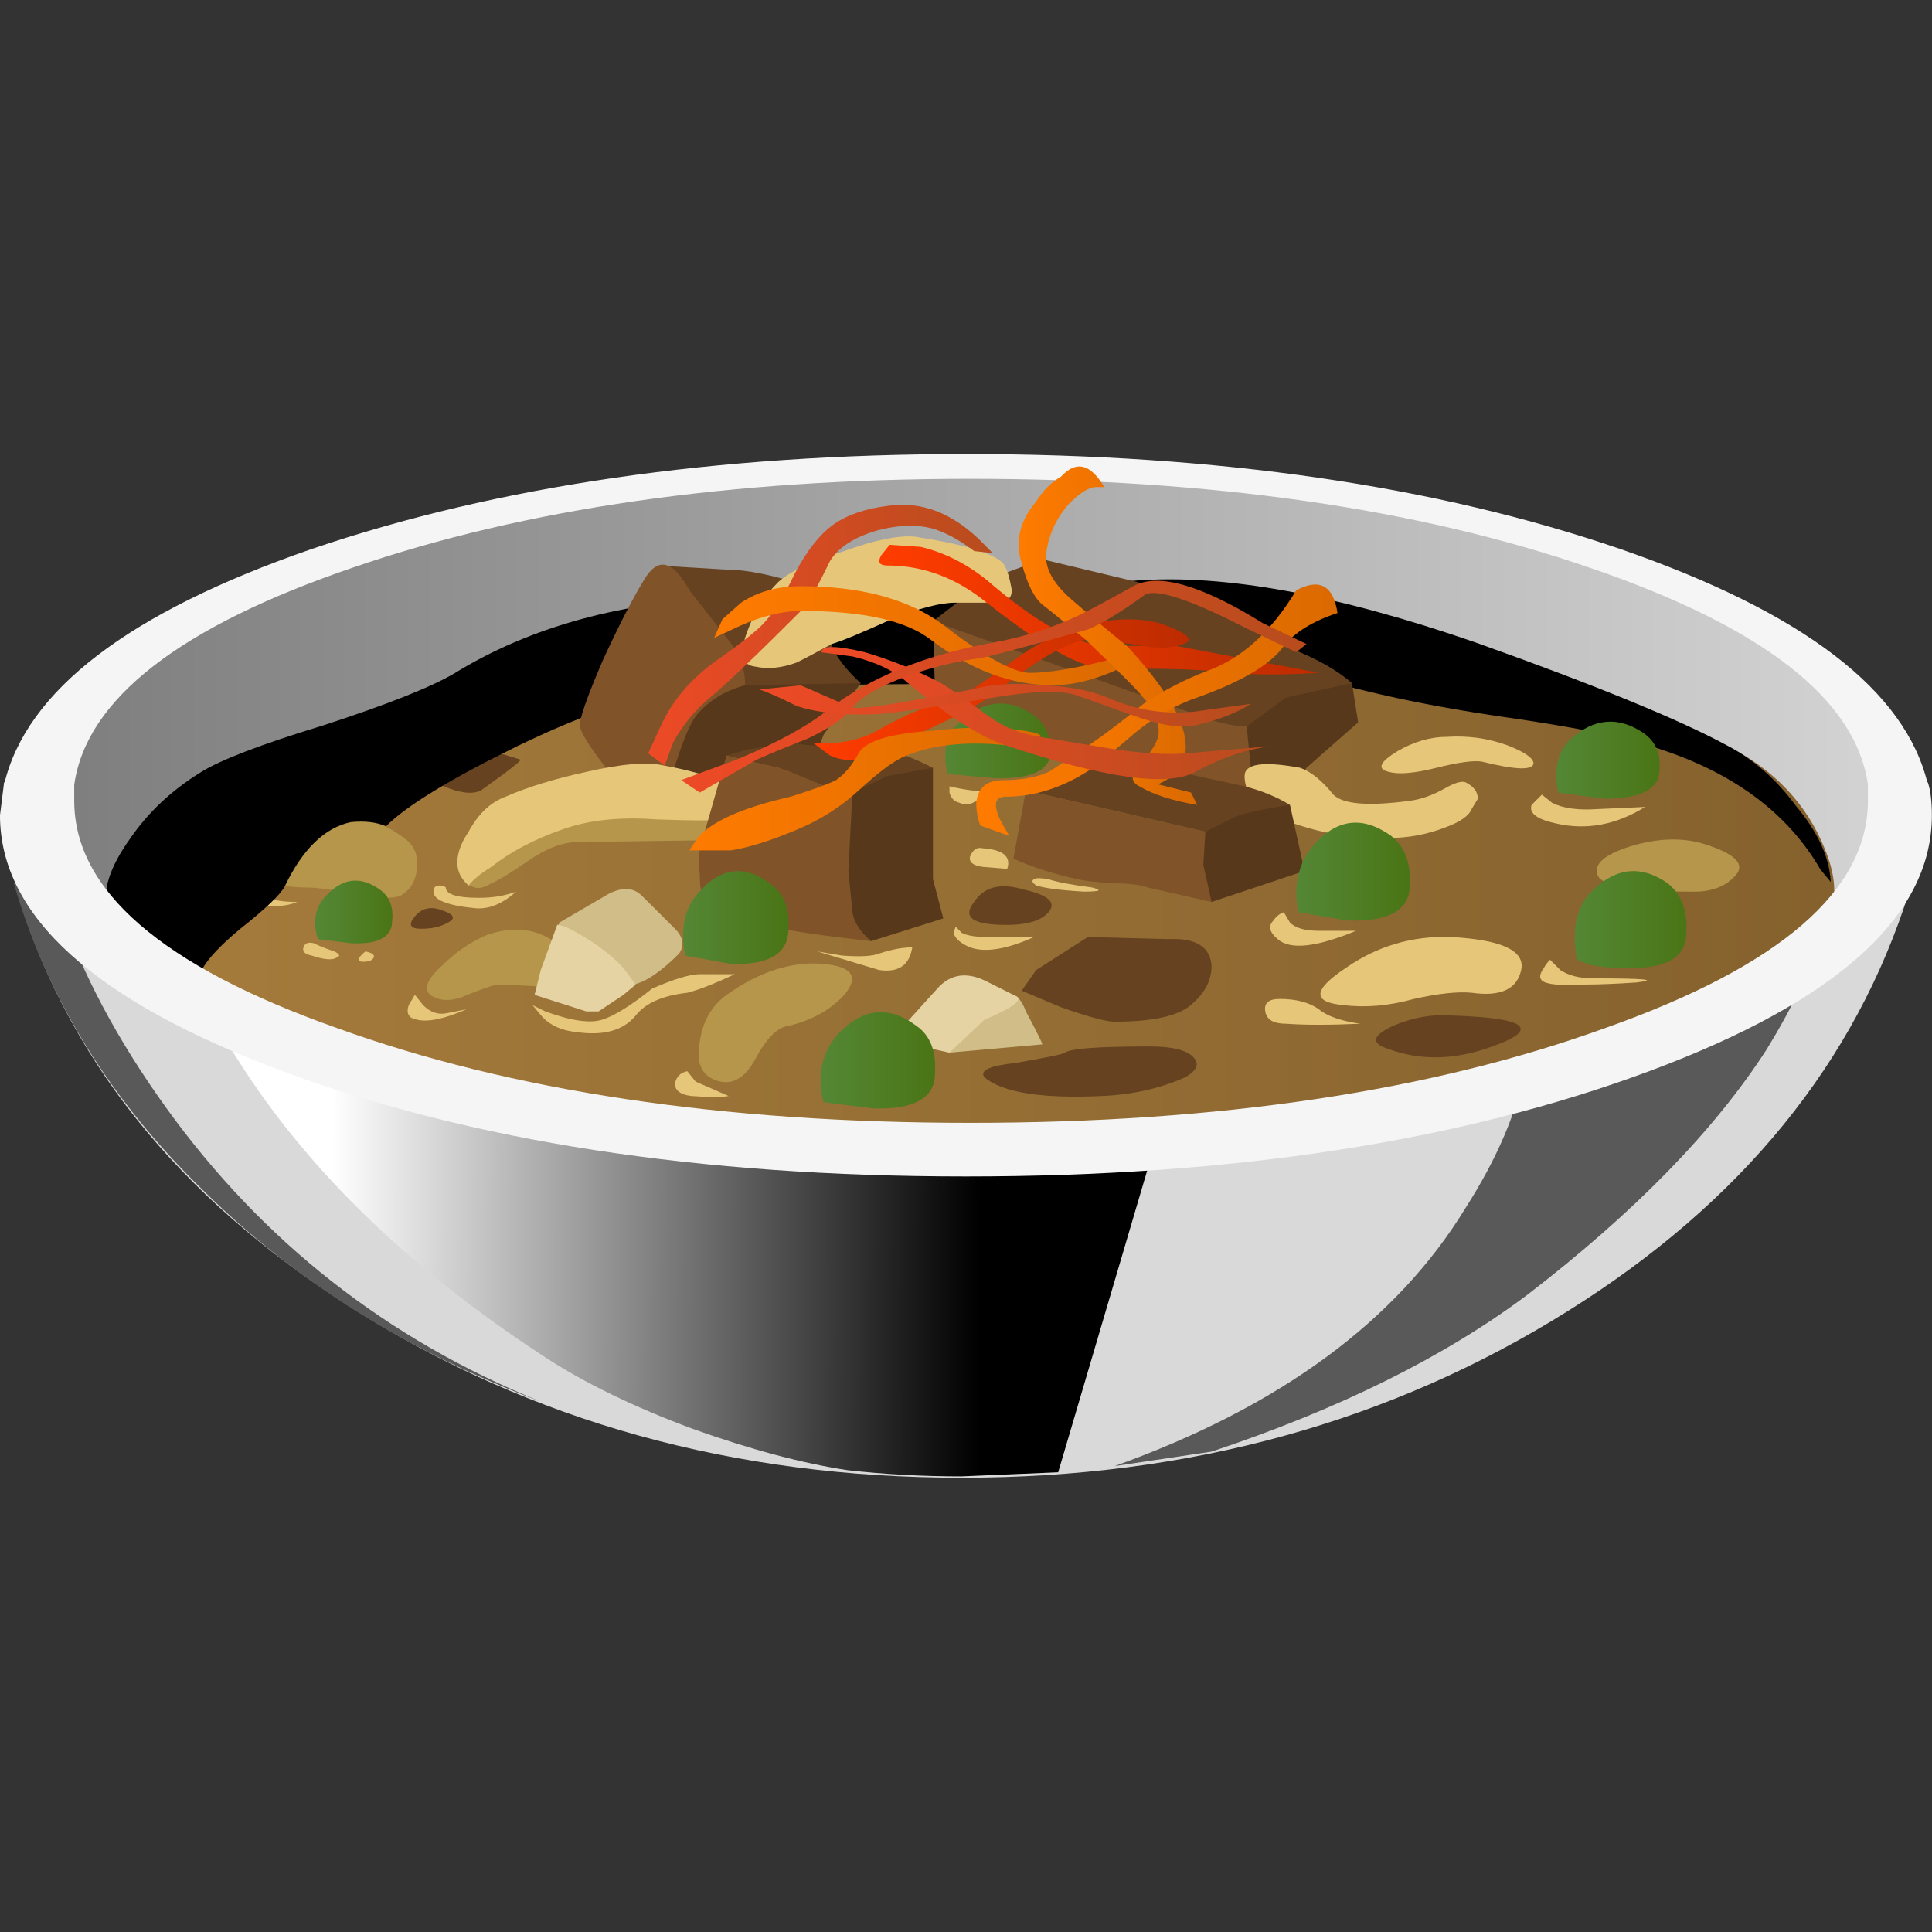<?xml version="1.0" encoding="UTF-8" standalone="no"?>
<!-- Generator: Adobe Illustrator 15.1.0, SVG Export Plug-In . SVG Version: 6.00 Build 0)  -->

<svg
   xmlns:dc="http://purl.org/dc/elements/1.1/"
   xmlns:cc="http://creativecommons.org/ns#"
   xmlns:rdf="http://www.w3.org/1999/02/22-rdf-syntax-ns#"
   xmlns:svg="http://www.w3.org/2000/svg"
   xmlns="http://www.w3.org/2000/svg"
   xmlns:xlink="http://www.w3.org/1999/xlink"
   xmlns:sodipodi="http://sodipodi.sourceforge.net/DTD/sodipodi-0.dtd"
   xmlns:inkscape="http://www.inkscape.org/namespaces/inkscape"
   version="1.1"
   id="flash0.ai"
   x="0px"
   y="0px"
   width="256"
   height="256"
   viewBox="0 0 256 256"
   xml:space="preserve"
   sodipodi:docname="stew.svg"
   inkscape:version="0.92.4 (5da689c313, 2019-01-14)"><rect x="0" y="0" width="256" height="256" fill="#333333" stroke="none"/><title
   id="title1354">Stew</title><defs
   id="defs545"><linearGradient
     inkscape:collect="always"
     xlink:href="#SVGID_1_"
     id="linearGradient1524"
     gradientUnits="userSpaceOnUse"
     gradientTransform="matrix(1,-0.003,0.003,1,26.064,25.981)"
     x1="-22.461"
     y1="-32.384"
     x2="-6.761"
     y2="-32.384" /></defs><sodipodi:namedview
   pagecolor="#ffffff"
   bordercolor="#666666"
   borderopacity="1"
   objecttolerance="10"
   gridtolerance="10"
   guidetolerance="10"
   inkscape:pageopacity="0"
   inkscape:pageshadow="2"
   inkscape:window-width="1920"
   inkscape:window-height="1025"
   id="namedview543"
   showgrid="false"
   inkscape:zoom="1.0212803"
   inkscape:cx="68.652003"
   inkscape:cy="12.498129"
   inkscape:window-x="-8"
   inkscape:window-y="-8"
   inkscape:window-maximized="1"
   inkscape:current-layer="flash0.ai"
   fit-margin-top="0"
   fit-margin-left="0"
   fit-margin-right="0"
   fit-margin-bottom="0" />
<symbol
   id="flash0.ai_x5F_7_x2F_Layer_2_x2F__x3C_Path_x3E__x5F_63"
   viewBox="-0.042 -9.65 41.792 9.681"
   transform="translate(-4.049,215.151)">
	<g
   id="Layer_1_5_">
		<path
   style="clip-rule:evenodd;fill-rule:evenodd"
   d="m 40.9,-5.45 c 0.533,-0.633 0.817,-1.25 0.85,-1.85 L 41.5,-7 c -0.867,1.5 -2.367,2.533 -4.5,3.1 -0.567,0.167 -1.517,0.35 -2.85,0.55 -1.433,0.2 -2.683,0.434 -3.75,0.7 -1.2,0.3 -2.617,0.417 -4.25,0.35 -1.867,-0.133 -3.367,-0.2 -4.5,-0.2 -3.6,0 -6.1,-0.05 -7.5,-0.15 -1,-0.033 -2.4,-0.483 -4.2,-1.35 C 8.317,-4.8 7.25,-5.45 6.75,-5.95 6.517,-5.85 6.233,-5.817 5.9,-5.85 5.267,-5.983 4.733,-6.5 4.3,-7.4 4.2,-7.6 3.833,-7.95 3.2,-8.45 2.6,-8.95 2.266,-9.35 2.2,-9.65 1.1,-9.017 0.367,-8.467 0,-8 c -0.133,0.467 0.05,1.05 0.55,1.75 0.434,0.633 1,1.167 1.7,1.6 0.467,0.3 1.467,0.683 3,1.15 1.533,0.5 2.583,0.917 3.15,1.25 1.833,1.133 4.083,1.75 6.75,1.85 0.633,0.033 2.217,0.083 4.75,0.15 2.133,0.067 3.8,0.15 5,0.25 2.133,0.167 4.883,-0.333 8.25,-1.5 2.9,-1.033 4.934,-1.867 6.1,-2.5 0.633,-0.333 1.183,-0.817 1.65,-1.45 z"
   id="path2"
   inkscape:connector-curvature="0" />
	</g>
</symbol>
<symbol
   id="flash0.ai_x5F_7_x2F_Layer_2_x2F__x3C_Path_x3E__x5F_70"
   viewBox="0 -12.55 12.75 12.55"
   transform="translate(-4.049,215.151)">
	<g
   id="Layer_1_4_">
		<path
   style="clip-rule:evenodd;fill:#595959;fill-rule:evenodd"
   d="m 12.75,-12.55 c -3.2,1.2 -5.917,2.9 -8.15,5.1 C 2.333,-5.25 0.8,-2.767 0,0 L 0.35,-0.1 1.1,-0.55 c 0.533,-1.6 1.4,-3.233 2.6,-4.9 2.333,-3.233 5.35,-5.6 9.05,-7.1 z"
   id="path6"
   inkscape:connector-curvature="0" />
	</g>
</symbol>
<symbol
   id="flash0.ai_x5F_7_x2F_Layer_2_x2F__x3C_Path_x3E__x5F_71"
   viewBox="0 -13.05 17.2 13.05"
   transform="translate(-4.049,215.151)">
	<g
   id="Layer_1_3_">
		<path
   style="clip-rule:evenodd;fill:#595959;fill-rule:evenodd"
   d="m 10.15,-1.5 c 3,0.4 5.35,0.9 7.05,1.5 C 16.9,-0.933 16.433,-1.917 15.8,-2.95 14.533,-4.917 12.6,-6.9 10,-8.9 8,-10.4 5.45,-11.667 2.35,-12.7 L 0,-13.05 c 4,1.433 6.833,3.517 8.5,6.25 0.767,1.2 1.25,2.333 1.45,3.4 0.133,0.567 0.2,1.2 0.2,1.9 z"
   id="path10"
   inkscape:connector-curvature="0" />
	</g>
</symbol>
<symbol
   id="flash0.ai_x5F_7_x2F_Layer_2_x2F__x3C_Path_x3E__x5F_72"
   viewBox="0 -12.7 24.3 12.7"
   transform="translate(-4.049,215.151)">
	<g
   id="Layer_1_2_">
		
			<linearGradient
   id="SVGID_1_"
   gradientUnits="userSpaceOnUse"
   x1="-22.461"
   y1="-32.384"
   x2="-6.761"
   y2="-32.384"
   gradientTransform="matrix(1,-0.003,0.003,1,26.064,25.981)">
			<stop
   offset="0"
   style="stop-color:#FFFFFF"
   id="stop14" />
			<stop
   offset="1"
   style="stop-color:#000000"
   id="stop16" />
		</linearGradient>
		<path
   style="clip-rule:evenodd;fill:url(#linearGradient1524);fill-rule:evenodd"
   d="m 24.3,-1.75 -3.2,-10.85 -2.35,-0.1 c -0.933,0 -1.85,0.05 -2.75,0.15 -1.1,0.167 -2.35,0.5 -3.75,1 -1.433,0.533 -2.633,1.117 -3.6,1.75 -3.066,2 -5.433,4.233 -7.1,6.7 C 0.717,-1.867 0.2,-0.833 0,0 l 2.65,-0.55 c 4.567,-0.867 10,-1.3 16.3,-1.3 z"
   id="path19"
   inkscape:connector-curvature="0" />
	</g>
</symbol>

<g
   id="g524"
   transform="matrix(7.293,0,0,7.293,-29.531,-102.105)">
		<path
   inkscape:connector-curvature="0"
   id="path281"
   d="m 38.587,30.237 0.15,-0.037 c -0.975,3.1 -3.037,5.638 -6.188,7.612 -3.225,2.025 -6.9,3.037 -11.025,3.037 -4.149,0 -7.837,-1.024 -11.063,-3.074 -3.2,-2.025 -5.25,-4.601 -6.149,-7.726 l 0.263,0.075 C 5.55,30.875 7.612,31.5 10.763,32 c 3.174,0.475 6.812,0.713 10.912,0.713 3.975,0 7.524,-0.238 10.65,-0.713 3.1,-0.45 5.187,-1.037 6.262,-1.763 z"
   style="clip-rule:evenodd;fill:#d9d9d9;fill-rule:evenodd" />
		
			<use
   x="0"
   id="use283"
   style="overflow:visible;opacity:0.719;enable-background:new"
   transform="matrix(0.75,0,0,-0.75,10.487,192.663)"
   y="-12.7"
   height="12.7"
   width="24.3"
   xlink:href="#flash0.ai_x5F_7_x2F_Layer_2_x2F__x3C_Path_x3E__x5F_72" />
		
			<use
   x="0"
   id="use285"
   style="overflow:visible;opacity:0.16;enable-background:new"
   transform="matrix(0.75,0,0,-0.75,27.337,192.213)"
   y="-13.05"
   height="13.05"
   width="17.2"
   xlink:href="#flash0.ai_x5F_7_x2F_Layer_2_x2F__x3C_Path_x3E__x5F_71" />
		
			<use
   x="0"
   id="use287"
   style="overflow:visible;opacity:0.32;enable-background:new"
   transform="matrix(0.75,0,0,-0.75,7.337,191.413)"
   y="-12.55"
   height="12.55"
   width="12.75"
   xlink:href="#flash0.ai_x5F_7_x2F_Layer_2_x2F__x3C_Path_x3E__x5F_70" />
		
			<linearGradient
   gradientTransform="matrix(0.75,0,0,0.75,4.05,22.25)"
   y2="8.601"
   x2="46.05"
   y1="8.601"
   x1="0.8"
   gradientUnits="userSpaceOnUse"
   id="SVGID_23_">
			<stop
   id="stop289"
   style="stop-color:#7D7D7D"
   offset="0" />
			<stop
   id="stop291"
   style="stop-color:#D4D4D4"
   offset="1" />
		</linearGradient>
		<path
   inkscape:connector-curvature="0"
   id="path294"
   d="m 33.6,24.2 c 3.325,1.25 4.987,2.75 4.987,4.5 0,1.774 -1.662,3.274 -4.987,4.5 -3.3,1.25 -7.3,1.875 -12,1.875 -4.675,0 -8.675,-0.625 -12,-1.875 -3.3,-1.226 -4.95,-2.726 -4.95,-4.5 0,-1.75 1.65,-3.25 4.95,-4.5 3.325,-1.25 7.325,-1.875 12,-1.875 4.675,0 8.675,0.625 12,1.875 z"
   style="clip-rule:evenodd;fill:url(#SVGID_23_);fill-rule:evenodd" />
		<path
   inkscape:connector-curvature="0"
   id="path296"
   d="M 39.075,28.25 H 37.987 C 37.762,26.7 36.075,25.388 32.924,24.312 29.8,23.237 26.05,22.7 21.675,22.7 c -4.35,0 -8.087,0.537 -11.213,1.612 C 7.313,25.388 5.625,26.7 5.399,28.25 H 4.125 c 0.4,-1.7 2.262,-3.125 5.587,-4.275 3.375,-1.149 7.338,-1.725 11.888,-1.725 4.575,0 8.537,0.575 11.888,1.725 3.325,1.15 5.187,2.575 5.587,4.275 z"
   style="clip-rule:evenodd;fill:#f5f5f5;fill-rule:evenodd" />
		
			<linearGradient
   gradientTransform="matrix(0.75,0,0,0.75,4.05,22.25)"
   y2="9.977"
   x2="44.383"
   y1="9.977"
   x1="2.608"
   gradientUnits="userSpaceOnUse"
   id="SVGID_24_">
			<stop
   id="stop298"
   style="stop-color:#A67C3C"
   offset="0" />
			<stop
   id="stop300"
   style="stop-color:#85612D"
   offset="1" />
		</linearGradient>
		<path
   inkscape:connector-curvature="0"
   id="path303"
   d="M 36.524,31.325 C 35,32.2 33.625,32.888 32.399,33.388 c -2.25,0.975 -4.437,1.475 -6.563,1.5 C 19.361,35.037 14.424,34.513 11.023,33.313 9.374,32.713 8.048,32.076 7.048,31.401 L 6.035,30.576 c -0.1,-0.351 0.038,-0.788 0.413,-1.313 0.325,-0.476 0.75,-0.875 1.274,-1.2 0.35,-0.225 1.1,-0.513 2.25,-0.862 1.15,-0.375 1.938,-0.688 2.362,-0.938 1.375,-0.851 3.063,-1.313 5.063,-1.388 0.475,-0.025 1.663,-0.063 3.563,-0.112 1.601,-0.05 2.851,-0.112 3.75,-0.188 1.601,-0.125 3.663,0.25 6.188,1.125 2.176,0.774 3.7,1.399 4.575,1.875 0.825,0.425 1.4,1.037 1.726,1.837 0.376,0.901 0.151,1.538 -0.675,1.913 z"
   style="clip-rule:evenodd;fill:url(#SVGID_24_);fill-rule:evenodd" />
		<path
   inkscape:connector-curvature="0"
   id="path305"
   d="m 11.438,29.263 c 0.149,0.125 0.212,0.3 0.188,0.524 -0.025,0.226 -0.125,0.388 -0.3,0.488 -0.125,0.05 -0.363,0.05 -0.713,0 -0.45,-0.101 -0.787,-0.15 -1.013,-0.15 -0.725,0 -0.887,-0.3 -0.487,-0.9 0.2,-0.274 0.538,-0.412 1.013,-0.412 0.499,0 0.937,0.15 1.312,0.45 z"
   style="clip-rule:evenodd;fill:#b5964a;fill-rule:evenodd" />
		<path
   inkscape:connector-curvature="0"
   id="path307"
   d="m 12.787,28.362 c -0.149,0.075 -0.375,0.05 -0.675,-0.075 l -0.75,-0.412 0.188,-0.3 c 0.15,-0.2 0.313,-0.275 0.487,-0.226 L 13.5,27.8 c 0.05,0 -0.187,0.187 -0.713,0.562 z"
   style="clip-rule:evenodd;fill:#664220;fill-rule:evenodd" />
		<path
   inkscape:connector-curvature="0"
   id="path309"
   d="m 9.45,30.388 c -0.25,0.1 -0.538,0.1 -0.863,0 -0.225,-0.05 -0.3,-0.15 -0.225,-0.3 l 0.188,-0.226 0.112,0.263 c 0.1,0.175 0.363,0.263 0.788,0.263 z"
   style="clip-rule:evenodd;fill:#e6c77a;fill-rule:evenodd" />
		
			<use
   id="use311"
   style="overflow:visible;opacity:0.289;enable-background:new"
   transform="matrix(0.75,0,0,-0.75,9.037,185.913)"
   y="-9.65"
   x="-0.042"
   height="9.681"
   width="41.792"
   xlink:href="#flash0.ai_x5F_7_x2F_Layer_2_x2F__x3C_Path_x3E__x5F_63" />
		<path
   inkscape:connector-curvature="0"
   id="path313"
   d="m 17.513,27.388 c -0.45,-0.45 -0.8,-0.95 -1.051,-1.5 C 16.313,25.563 16.187,25.2 16.087,24.8 l -0.074,-0.524 1.237,0.074 c 0.375,0 0.862,0.101 1.462,0.301 l 0.413,1.012 c 0.1,0.25 0.287,0.5 0.563,0.75 z"
   style="clip-rule:evenodd;fill:#664220;fill-rule:evenodd" />
		<path
   inkscape:connector-curvature="0"
   id="path315"
   d="m 16.688,26.075 0.899,0.375 2.101,-0.038 -0.675,0.938 -0.113,0.301 c -0.475,0.324 -0.962,0.537 -1.462,0.637 l -1.8,0.375 0.188,-1.762 z"
   style="clip-rule:evenodd;fill:#57381b;fill-rule:evenodd" />
		<path
   inkscape:connector-curvature="0"
   id="path317"
   d="m 16.575,24.725 0.824,1.051 c 0.125,0.199 0.188,0.425 0.188,0.675 -0.375,0.1 -0.675,0.287 -0.899,0.563 -0.1,0.149 -0.2,0.375 -0.3,0.675 -0.075,0.25 -0.163,0.425 -0.263,0.525 l -0.487,0.449 C 14.962,27.863 14.613,27.376 14.587,27.201 14.563,27.1 14.7,26.7 15,26 c 0.3,-0.65 0.55,-1.138 0.75,-1.463 0.25,-0.425 0.524,-0.362 0.825,0.188 z"
   style="clip-rule:evenodd;fill:#805328;fill-rule:evenodd" />
		<path
   inkscape:connector-curvature="0"
   id="path319"
   d="m 28.725,27.125 -0.938,0.825 c -0.1,0.149 -0.287,0.313 -0.563,0.487 l -0.375,0.225 -1.274,-0.675 1.087,-2.063 1.95,0.487 z"
   style="clip-rule:evenodd;fill:#57381b;fill-rule:evenodd" />
		<path
   inkscape:connector-curvature="0"
   id="path321"
   d="m 23.325,25.588 3.412,0.975 -0.037,0.637 0.149,1.462 -0.112,-0.037 -1.838,-0.3 -0.637,-0.3 c -0.025,0 -0.325,-0.113 -0.9,-0.338 -0.325,-0.125 -0.6,-0.25 -0.825,-0.375 L 21.037,26.599 21,25.287 Z"
   style="clip-rule:evenodd;fill:#805328;fill-rule:evenodd" />
		<path
   inkscape:connector-curvature="0"
   id="path323"
   d="m 27.487,25.775 c 0.5,0.199 0.875,0.412 1.125,0.637 l -1.2,0.263 L 26.7,27.2 c -0.251,0 -0.601,-0.088 -1.051,-0.263 L 21,25.287 l 0.975,-0.75 1.013,-0.375 1.725,0.413 c 0.649,0.2 1.574,0.6 2.774,1.2 z"
   style="clip-rule:evenodd;fill:#664220;fill-rule:evenodd" />
		<path
   inkscape:connector-curvature="0"
   id="path325"
   d="m 12.524,29.825 0.413,-0.75 4.5,-0.788 0.149,0.188 c 0.1,0.15 0.138,0.288 0.113,0.413 -0.025,0.25 -0.213,0.375 -0.563,0.375 L 14.55,29.3 c -0.275,0 -0.575,0.112 -0.9,0.338 -0.325,0.224 -0.55,0.362 -0.675,0.412 -0.125,0.075 -0.225,0.101 -0.3,0.075 l -0.112,-0.037 z"
   style="clip-rule:evenodd;fill:#b5964a;fill-rule:evenodd" />
		<path
   inkscape:connector-curvature="0"
   id="path327"
   d="m 12.375,29.525 c 0.025,-0.125 0.087,-0.263 0.188,-0.413 0.175,-0.325 0.4,-0.537 0.675,-0.638 0.4,-0.175 0.887,-0.324 1.463,-0.449 0.65,-0.15 1.125,-0.188 1.425,-0.113 0.425,0.075 0.862,0.2 1.313,0.375 0.075,0.325 -0.038,0.525 -0.338,0.601 -0.075,0.024 -0.45,0.024 -1.125,0 -0.675,-0.05 -1.25,0.013 -1.725,0.188 -0.5,0.175 -0.925,0.399 -1.275,0.675 -0.2,0.125 -0.337,0.237 -0.412,0.338 -0.177,-0.151 -0.239,-0.339 -0.189,-0.564 z"
   style="clip-rule:evenodd;fill:#e6c77a;fill-rule:evenodd" />
		<path
   inkscape:connector-curvature="0"
   id="path329"
   d="m 28.274,28.438 c 0.175,0.175 0.638,0.213 1.388,0.112 0.2,-0.024 0.413,-0.1 0.638,-0.225 0.175,-0.101 0.3,-0.138 0.375,-0.112 0.15,0.074 0.225,0.175 0.225,0.3 L 30.787,28.7 c -0.05,0.125 -0.213,0.237 -0.487,0.337 -0.325,0.125 -0.663,0.188 -1.013,0.188 -0.6,0.025 -1.213,-0.074 -1.837,-0.3 -0.525,-0.2 -0.788,-0.475 -0.788,-0.825 0,-0.225 0.338,-0.274 1.013,-0.149 0.2,0.074 0.399,0.237 0.599,0.487 z"
   style="clip-rule:evenodd;fill:#e6c77a;fill-rule:evenodd" />
		<path
   inkscape:connector-curvature="0"
   id="path331"
   d="m 30.337,27.388 c 0.375,-0.025 0.737,0.024 1.088,0.149 0.325,0.125 0.487,0.238 0.487,0.338 -0.025,0.125 -0.337,0.112 -0.938,-0.037 -0.149,-0.025 -0.425,0.012 -0.825,0.112 -0.399,0.1 -0.687,0.125 -0.862,0.075 -0.225,-0.051 -0.175,-0.176 0.15,-0.375 0.3,-0.175 0.6,-0.262 0.9,-0.262 z"
   style="clip-rule:evenodd;fill:#e6c77a;fill-rule:evenodd" />
		<path
   inkscape:connector-curvature="0"
   id="path333"
   d="m 19.013,31.513 c 0.524,0.05 0.65,0.237 0.375,0.563 -0.25,0.274 -0.588,0.462 -1.013,0.563 -0.2,0.024 -0.4,0.225 -0.601,0.6 -0.174,0.325 -0.387,0.463 -0.637,0.413 -0.325,-0.075 -0.45,-0.313 -0.375,-0.713 0.05,-0.375 0.212,-0.662 0.487,-0.862 0.601,-0.427 1.188,-0.614 1.764,-0.564 z"
   style="clip-rule:evenodd;fill:#b5964a;fill-rule:evenodd" />
		<path
   inkscape:connector-curvature="0"
   id="path335"
   d="m 30.412,31.025 c 0.926,0.05 1.351,0.25 1.275,0.6 -0.076,0.35 -0.375,0.487 -0.9,0.412 -0.25,-0.024 -0.6,0.013 -1.05,0.113 -0.45,0.125 -0.875,0.162 -1.275,0.112 -0.575,-0.05 -0.563,-0.275 0.038,-0.675 0.574,-0.399 1.213,-0.587 1.912,-0.562 z"
   style="clip-rule:evenodd;fill:#e6c77a;fill-rule:evenodd" />
		<path
   inkscape:connector-curvature="0"
   id="path337"
   d="m 35.024,29.338 c 0.55,0.175 0.737,0.362 0.563,0.563 -0.175,0.199 -0.425,0.3 -0.75,0.3 -1.1,0 -1.688,-0.101 -1.762,-0.3 -0.075,-0.2 0.124,-0.375 0.6,-0.525 0.5,-0.151 0.95,-0.163 1.349,-0.038 z"
   style="clip-rule:evenodd;fill:#b5964a;fill-rule:evenodd" />
		<path
   inkscape:connector-curvature="0"
   id="path339"
   d="m 12.899,30.987 c 0.5,-0.175 0.938,-0.112 1.313,0.188 0.351,0.275 0.438,0.487 0.263,0.638 -0.125,0.1 -0.313,0.138 -0.563,0.112 -0.475,-0.024 -0.75,-0.037 -0.825,-0.037 -0.125,0.024 -0.337,0.1 -0.637,0.225 -0.201,0.075 -0.375,0.075 -0.525,0 -0.2,-0.1 -0.15,-0.287 0.15,-0.563 0.25,-0.25 0.525,-0.438 0.824,-0.563 z"
   style="clip-rule:evenodd;fill:#b5964a;fill-rule:evenodd" />
		<path
   inkscape:connector-curvature="0"
   id="path341"
   d="m 19.537,29.9 c 0,0.475 0.112,0.875 0.337,1.199 -0.9,-0.1 -1.5,-0.188 -1.799,-0.262 C 17.45,30.736 17.024,30.549 16.8,30.274 16.775,30.149 16.763,30.024 16.763,29.899 16.737,29.6 16.75,29.4 16.8,29.3 l 0.45,-1.575 0.975,0.226 c 0.1,0.05 0.363,0.138 0.788,0.263 0.35,0.074 0.524,0.137 0.524,0.188 z"
   style="clip-rule:evenodd;fill:#805328;fill-rule:evenodd" />
		<path
   inkscape:connector-curvature="0"
   id="path343"
   d="m 19.987,27.612 c 0.225,0 0.563,0.112 1.012,0.338 L 19.537,28.4 19.05,28.287 18.225,27.95 17.25,27.724 17.662,27.612 18.45,27.5 l 0.262,0.037 z"
   style="clip-rule:evenodd;fill:#664220;fill-rule:evenodd" />
		<path
   inkscape:connector-curvature="0"
   id="path345"
   d="M 19.537,28.4 20.175,28.099 21,27.95 v 2.024 l 0.188,0.713 -1.313,0.413 c -0.2,-0.175 -0.313,-0.35 -0.337,-0.524 l -0.075,-0.75 z"
   style="clip-rule:evenodd;fill:#57381b;fill-rule:evenodd" />
		<path
   inkscape:connector-curvature="0"
   id="path347"
   d="m 24.412,27.8 2.25,0.487 c 0.3,0.075 0.575,0.188 0.825,0.338 l -1.537,0.487 -3.263,-0.75 0.45,-0.225 z"
   style="clip-rule:evenodd;fill:#664220;fill-rule:evenodd" />
		<path
   inkscape:connector-curvature="0"
   id="path349"
   d="m 22.462,29.6 0.226,-1.237 3.263,0.75 0.112,1.275 L 24.9,30.125 C 24.776,30.075 24.563,30.05 24.263,30.05 23.938,30.026 23.725,30 23.625,29.975 23.175,29.875 22.787,29.75 22.462,29.6 Z"
   style="clip-rule:evenodd;fill:#805328;fill-rule:evenodd" />
		<path
   inkscape:connector-curvature="0"
   id="path351"
   d="m 27.487,28.625 0.263,1.2 -1.688,0.563 -0.15,-0.675 0.038,-0.601 0.524,-0.263 c 0.176,-0.074 0.513,-0.149 1.013,-0.224 z"
   style="clip-rule:evenodd;fill:#57381b;fill-rule:evenodd" />
		<path
   inkscape:connector-curvature="0"
   id="path353"
   d="m 25.274,31.063 c 0.501,-0.025 0.763,0.138 0.788,0.487 0,0.25 -0.112,0.476 -0.338,0.675 -0.225,0.226 -0.699,0.338 -1.425,0.338 -0.15,0 -0.476,-0.088 -0.975,-0.263 l -0.712,-0.3 0.263,-0.375 0.938,-0.6 z"
   style="clip-rule:evenodd;fill:#664220;fill-rule:evenodd" />
		<path
   inkscape:connector-curvature="0"
   id="path355"
   d="m 16.313,30.875 c 0.149,0.15 0.175,0.3 0.075,0.45 -0.325,0.325 -0.601,0.513 -0.825,0.563 l -1.05,0.337 -0.263,-0.75 C 14.175,31.201 14.15,31 14.175,30.875 l 0.037,-0.112 0.9,-0.525 c 0.25,-0.125 0.45,-0.112 0.6,0.038 z"
   style="clip-rule:evenodd;fill:#d1bd88;fill-rule:evenodd" />
		<path
   inkscape:connector-curvature="0"
   id="path357"
   d="m 14.175,30.8 0.15,0.038 c 0.449,0.225 0.8,0.475 1.05,0.75 l 0.225,0.3 -0.225,0.188 -0.45,0.3 H 14.7 l -0.938,-0.3 0.112,-0.45 z"
   style="clip-rule:evenodd;fill:#e6d3a3;fill-rule:evenodd" />
		<path
   inkscape:connector-curvature="0"
   id="path359"
   d="m 22.987,32.975 -1.688,0.15 0.188,-0.263 c 0.399,-0.524 0.713,-0.787 0.938,-0.787 0.101,0 0.188,0.1 0.263,0.3 0.199,0.375 0.299,0.575 0.299,0.6 z"
   style="clip-rule:evenodd;fill:#d1bd88;fill-rule:evenodd" />
		<path
   inkscape:connector-curvature="0"
   id="path361"
   d="m 20.399,32.713 0.713,-0.788 c 0.225,-0.225 0.5,-0.263 0.825,-0.112 l 0.6,0.3 c 0.075,0.075 -0.125,0.213 -0.6,0.413 l -0.638,0.6 -0.338,-0.075 z"
   style="clip-rule:evenodd;fill:#e6d3a3;fill-rule:evenodd" />
		
			<linearGradient
   gradientTransform="matrix(0.75,0,0,0.75,4.05,22.25)"
   y2="11.093"
   x2="9.525"
   y1="11.093"
   x1="7.675"
   gradientUnits="userSpaceOnUse"
   id="SVGID_25_">
			<stop
   id="stop363"
   style="stop-color:#548735"
   offset="0" />
			<stop
   id="stop365"
   style="stop-color:#4A7516"
   offset="1" />
		</linearGradient>
		<path
   inkscape:connector-curvature="0"
   id="path368"
   d="m 11.175,30.725 c 0,0.301 -0.25,0.438 -0.75,0.413 l -0.6,-0.075 c -0.1,-0.325 -0.05,-0.588 0.149,-0.787 0.3,-0.325 0.625,-0.363 0.976,-0.113 0.175,0.124 0.25,0.312 0.225,0.562 z"
   style="clip-rule:evenodd;fill:url(#SVGID_25_);fill-rule:evenodd" />
		
			<linearGradient
   gradientTransform="matrix(0.75,0,0,0.75,4.05,22.25)"
   y2="14.687"
   x2="22.613"
   y1="14.687"
   x1="19.888"
   gradientUnits="userSpaceOnUse"
   id="SVGID_26_">
			<stop
   id="stop370"
   style="stop-color:#548735"
   offset="0" />
			<stop
   id="stop372"
   style="stop-color:#4A7516"
   offset="1" />
		</linearGradient>
		<path
   inkscape:connector-curvature="0"
   id="path375"
   d="m 21.037,33.5 c 0,0.45 -0.375,0.662 -1.125,0.638 l -0.9,-0.112 c -0.125,-0.476 -0.038,-0.888 0.262,-1.238 0.45,-0.475 0.925,-0.524 1.426,-0.149 0.25,0.174 0.363,0.461 0.337,0.861 z"
   style="clip-rule:evenodd;fill:url(#SVGID_26_);fill-rule:evenodd" />
		
			<linearGradient
   gradientTransform="matrix(0.75,0,0,0.75,4.05,22.25)"
   y2="11.228"
   x2="19.075"
   y1="11.228"
   x1="16.525"
   gradientUnits="userSpaceOnUse"
   id="SVGID_27_">
			<stop
   id="stop377"
   style="stop-color:#548735"
   offset="0" />
			<stop
   id="stop379"
   style="stop-color:#4A7516"
   offset="1" />
		</linearGradient>
		<path
   inkscape:connector-curvature="0"
   id="path382"
   d="m 18.375,30.875 c 0,0.45 -0.35,0.662 -1.05,0.638 L 16.5,31.363 c -0.025,-0.1 -0.038,-0.225 -0.038,-0.375 0,-0.3 0.088,-0.55 0.263,-0.75 0.4,-0.475 0.838,-0.537 1.313,-0.188 0.249,0.175 0.362,0.45 0.337,0.825 z"
   style="clip-rule:evenodd;fill:url(#SVGID_27_);fill-rule:evenodd" />
		
			<linearGradient
   gradientTransform="matrix(0.75,0,0,0.75,4.05,22.25)"
   y2="6.948"
   x2="25.4"
   y1="6.948"
   x1="22.9"
   gradientUnits="userSpaceOnUse"
   id="SVGID_28_">
			<stop
   id="stop384"
   style="stop-color:#548735"
   offset="0" />
			<stop
   id="stop386"
   style="stop-color:#4A7516"
   offset="1" />
		</linearGradient>
		<path
   inkscape:connector-curvature="0"
   id="path389"
   d="m 23.138,27.65 c 0,0.35 -0.351,0.512 -1.051,0.487 l -0.824,-0.075 c -0.025,-0.1 -0.038,-0.213 -0.038,-0.338 0,-0.25 0.088,-0.449 0.263,-0.6 0.425,-0.4 0.862,-0.45 1.313,-0.15 0.223,0.151 0.337,0.376 0.337,0.676 z"
   style="clip-rule:evenodd;fill:url(#SVGID_28_);fill-rule:evenodd" />
		
			<linearGradient
   gradientTransform="matrix(0.75,0,0,0.75,4.05,22.25)"
   y2="10.115"
   x2="34.113"
   y1="10.115"
   x1="31.388"
   gradientUnits="userSpaceOnUse"
   id="SVGID_29_">
			<stop
   id="stop391"
   style="stop-color:#548735"
   offset="0" />
			<stop
   id="stop393"
   style="stop-color:#4A7516"
   offset="1" />
		</linearGradient>
		<path
   inkscape:connector-curvature="0"
   id="path396"
   d="m 29.662,30.088 c 0,0.449 -0.375,0.662 -1.125,0.637 L 27.638,30.576 C 27.613,30.451 27.6,30.313 27.6,30.163 c 0.025,-0.324 0.125,-0.587 0.3,-0.787 0.425,-0.5 0.9,-0.563 1.426,-0.188 0.248,0.2 0.362,0.5 0.336,0.9 z"
   style="clip-rule:evenodd;fill:url(#SVGID_29_);fill-rule:evenodd" />
		
			<linearGradient
   gradientTransform="matrix(0.75,0,0,0.75,4.05,22.25)"
   y2="7.417"
   x2="40.201"
   y1="7.417"
   x1="37.701"
   gradientUnits="userSpaceOnUse"
   id="SVGID_30_">
			<stop
   id="stop398"
   style="stop-color:#548735"
   offset="0" />
			<stop
   id="stop400"
   style="stop-color:#4A7516"
   offset="1" />
		</linearGradient>
		<path
   inkscape:connector-curvature="0"
   id="path403"
   d="m 34.2,27.987 c 0,0.351 -0.338,0.525 -1.013,0.525 L 32.362,28.4 c -0.024,-0.101 -0.037,-0.213 -0.037,-0.338 0,-0.25 0.087,-0.463 0.262,-0.638 0.425,-0.375 0.863,-0.412 1.313,-0.112 0.225,0.151 0.325,0.376 0.3,0.675 z"
   style="clip-rule:evenodd;fill:url(#SVGID_30_);fill-rule:evenodd" />
		
			<linearGradient
   gradientTransform="matrix(0.75,0,0,0.75,4.05,22.25)"
   y2="11.278"
   x2="40.863"
   y1="11.278"
   x1="38.138"
   gradientUnits="userSpaceOnUse"
   id="SVGID_31_">
			<stop
   id="stop405"
   style="stop-color:#548735"
   offset="0" />
			<stop
   id="stop407"
   style="stop-color:#4A7516"
   offset="1" />
		</linearGradient>
		<path
   inkscape:connector-curvature="0"
   id="path410"
   d="m 34.35,30.05 c 0.25,0.2 0.363,0.5 0.338,0.9 0,0.45 -0.375,0.662 -1.125,0.638 -0.275,0 -0.5,-0.025 -0.675,-0.075 L 32.7,31.438 c -0.025,-0.125 -0.038,-0.263 -0.038,-0.412 0,-0.325 0.088,-0.588 0.263,-0.788 0.45,-0.475 0.925,-0.538 1.425,-0.188 z"
   style="clip-rule:evenodd;fill:url(#SVGID_31_);fill-rule:evenodd" />
		<path
   inkscape:connector-curvature="0"
   id="path412"
   d="m 20.663,23.75 c 0.825,0.125 1.35,0.275 1.575,0.45 0.075,0.05 0.138,0.212 0.188,0.487 0.024,0.15 -0.05,0.237 -0.225,0.263 -0.025,0 -0.288,0 -0.788,0 -0.275,0 -0.662,0.1 -1.163,0.3 -0.55,0.25 -0.912,0.4 -1.087,0.45 -0.275,0.149 -0.487,0.263 -0.638,0.337 -0.275,0.101 -0.524,0.125 -0.75,0.075 -0.25,-0.024 -0.3,-0.237 -0.149,-0.638 0.125,-0.35 0.313,-0.649 0.563,-0.899 0.225,-0.2 0.625,-0.388 1.2,-0.563 0.549,-0.199 0.973,-0.287 1.274,-0.262 z"
   style="clip-rule:evenodd;fill:#e6c77a;fill-rule:evenodd" />
		<path
   inkscape:connector-curvature="0"
   id="path414"
   d="m 12.075,30.537 c 0.225,0.075 0.262,0.15 0.112,0.226 -0.125,0.075 -0.288,0.112 -0.487,0.112 -0.201,0 -0.238,-0.075 -0.113,-0.225 0.125,-0.15 0.288,-0.187 0.488,-0.113 z"
   style="clip-rule:evenodd;fill:#664220;fill-rule:evenodd" />
		<path
   inkscape:connector-curvature="0"
   id="path416"
   d="m 24.938,33.013 c 0.4,0 0.662,0.063 0.787,0.188 0.125,0.125 0.075,0.25 -0.149,0.375 -0.45,0.2 -0.95,0.313 -1.5,0.337 -1.101,0.051 -1.813,-0.063 -2.138,-0.337 -0.1,-0.125 0.088,-0.213 0.563,-0.263 0.574,-0.1 0.875,-0.162 0.899,-0.188 0.1,-0.075 0.612,-0.112 1.538,-0.112 z"
   style="clip-rule:evenodd;fill:#664220;fill-rule:evenodd" />
		<path
   inkscape:connector-curvature="0"
   id="path418"
   d="m 30.412,32.45 c 0.725,0.024 1.138,0.087 1.237,0.188 0.101,0.1 -0.062,0.225 -0.487,0.375 -0.675,0.25 -1.313,0.263 -1.912,0.037 -0.3,-0.1 -0.263,-0.237 0.112,-0.412 0.351,-0.151 0.701,-0.213 1.05,-0.188 z"
   style="clip-rule:evenodd;fill:#664220;fill-rule:evenodd" />
		<path
   inkscape:connector-curvature="0"
   id="path420"
   d="m 22.649,30.162 c 0.45,0.101 0.601,0.238 0.45,0.413 -0.149,0.175 -0.463,0.25 -0.938,0.225 -0.475,-0.024 -0.612,-0.162 -0.412,-0.412 0.176,-0.276 0.476,-0.351 0.9,-0.226 z"
   style="clip-rule:evenodd;fill:#664220;fill-rule:evenodd" />
		<path
   inkscape:connector-curvature="0"
   id="path422"
   d="m 11.587,32.075 0.15,0.188 c 0.125,0.125 0.263,0.175 0.412,0.149 l 0.375,-0.074 c -0.399,0.175 -0.7,0.237 -0.899,0.188 -0.15,-0.025 -0.2,-0.113 -0.15,-0.263 z"
   style="clip-rule:evenodd;fill:#e6c77a;fill-rule:evenodd" />
		<path
   inkscape:connector-curvature="0"
   id="path424"
   d="m 9.75,31.138 c 0.1,0.05 0.225,0.1 0.375,0.149 0.1,0.051 0.112,0.088 0.037,0.113 -0.075,0.05 -0.225,0.037 -0.45,-0.038 C 9.587,31.338 9.538,31.287 9.563,31.213 9.587,31.138 9.65,31.112 9.75,31.138 Z"
   style="clip-rule:evenodd;fill:#e6c77a;fill-rule:evenodd" />
		<path
   inkscape:connector-curvature="0"
   id="path426"
   d="m 10.688,31.287 c 0.125,0.025 0.175,0.063 0.149,0.113 -0.024,0.05 -0.087,0.074 -0.188,0.074 -0.124,0.001 -0.112,-0.062 0.039,-0.187 z"
   style="clip-rule:evenodd;fill:#e6c77a;fill-rule:evenodd" />
		<path
   inkscape:connector-curvature="0"
   id="path428"
   d="m 12.149,30.125 c 0,0.125 0.201,0.188 0.601,0.188 0.25,0 0.475,-0.037 0.675,-0.112 -0.25,0.225 -0.5,0.325 -0.75,0.3 -0.5,-0.05 -0.75,-0.15 -0.75,-0.3 0,-0.075 0.037,-0.112 0.112,-0.112 0.05,-10e-4 0.088,0.011 0.112,0.036 z"
   style="clip-rule:evenodd;fill:#e6c77a;fill-rule:evenodd" />
		<path
   inkscape:connector-curvature="0"
   id="path430"
   d="M 16.763,31.7 H 17.4 c -0.375,0.175 -0.662,0.287 -0.862,0.337 -0.45,0.051 -0.762,0.188 -0.938,0.413 -0.225,0.274 -0.587,0.375 -1.087,0.3 -0.25,-0.025 -0.45,-0.112 -0.601,-0.263 l -0.188,-0.225 0.226,0.112 c 0.475,0.175 0.824,0.225 1.05,0.15 0.225,-0.075 0.524,-0.263 0.899,-0.563 C 16.3,31.787 16.587,31.7 16.763,31.7 Z"
   style="clip-rule:evenodd;fill:#e6c77a;fill-rule:evenodd" />
		<path
   inkscape:connector-curvature="0"
   id="path432"
   d="m 18.899,31.287 0.45,0.075 c 0.325,0.025 0.551,0.013 0.675,-0.037 0.225,-0.075 0.425,-0.112 0.6,-0.112 -0.05,0.324 -0.25,0.462 -0.6,0.412 z"
   style="clip-rule:evenodd;fill:#e6c77a;fill-rule:evenodd" />
		<path
   inkscape:connector-curvature="0"
   id="path434"
   d="m 21.412,30.838 0.112,0.112 c 0.101,0.05 0.251,0.075 0.45,0.075 h 0.862 c -0.499,0.225 -0.888,0.287 -1.162,0.188 -0.175,-0.075 -0.274,-0.163 -0.3,-0.263 z"
   style="clip-rule:evenodd;fill:#e6c77a;fill-rule:evenodd" />
		<path
   inkscape:connector-curvature="0"
   id="path436"
   d="m 21.899,29.412 c 0.375,0.025 0.525,0.15 0.45,0.375 l -0.45,-0.037 c -0.175,-0.025 -0.249,-0.088 -0.225,-0.188 0.051,-0.124 0.126,-0.174 0.225,-0.15 z"
   style="clip-rule:evenodd;fill:#e6c77a;fill-rule:evenodd" />
		<path
   inkscape:connector-curvature="0"
   id="path438"
   d="m 23.1,29.975 c 0.15,0.051 0.413,0.101 0.788,0.15 0.2,0.05 0.149,0.075 -0.15,0.075 C 23.313,30.175 23.025,30.137 22.876,30.088 22.8,30.037 22.787,30 22.837,29.975 c 0.025,-0.025 0.113,-0.025 0.263,0 z"
   style="clip-rule:evenodd;fill:#e6c77a;fill-rule:evenodd" />
		<path
   inkscape:connector-curvature="0"
   id="path440"
   d="m 16.537,33.463 0.15,0.188 0.6,0.262 c -0.125,0.025 -0.35,0.025 -0.675,0 -0.2,-0.024 -0.3,-0.1 -0.3,-0.225 0.025,-0.125 0.1,-0.201 0.225,-0.225 z"
   style="clip-rule:evenodd;fill:#e6c77a;fill-rule:evenodd" />
		<path
   inkscape:connector-curvature="0"
   id="path442"
   d="m 27.3,32.15 c 0.3,0 0.538,0.063 0.713,0.188 0.149,0.125 0.399,0.212 0.75,0.262 -0.55,0.025 -1.001,0.025 -1.351,0 -0.225,0 -0.35,-0.074 -0.375,-0.225 C 27.012,32.224 27.1,32.15 27.3,32.15 Z"
   style="clip-rule:evenodd;fill:#e6c77a;fill-rule:evenodd" />
		<path
   inkscape:connector-curvature="0"
   id="path444"
   d="m 27.375,30.575 0.112,0.188 c 0.101,0.1 0.274,0.149 0.525,0.149 h 0.675 c -0.725,0.301 -1.2,0.351 -1.425,0.15 -0.15,-0.125 -0.175,-0.237 -0.075,-0.338 0.05,-0.074 0.113,-0.124 0.188,-0.149 z"
   style="clip-rule:evenodd;fill:#e6c77a;fill-rule:evenodd" />
		<path
   inkscape:connector-curvature="0"
   id="path446"
   d="m 32.212,31.438 0.188,0.188 c 0.15,0.1 0.351,0.15 0.601,0.15 0.925,0 1.188,0.024 0.787,0.074 -0.375,0.025 -0.688,0.038 -0.938,0.038 -0.45,0.024 -0.712,0 -0.787,-0.075 -0.051,-0.05 -0.038,-0.125 0.037,-0.225 0.025,-0.051 0.062,-0.101 0.112,-0.15 z"
   style="clip-rule:evenodd;fill:#e6c77a;fill-rule:evenodd" />
		<path
   inkscape:connector-curvature="0"
   id="path448"
   d="m 32.063,28.438 0.188,0.15 c 0.199,0.1 0.475,0.137 0.825,0.112 l 0.862,-0.038 c -0.525,0.325 -1.063,0.426 -1.612,0.301 -0.351,-0.075 -0.501,-0.188 -0.45,-0.338 z"
   style="clip-rule:evenodd;fill:#e6c77a;fill-rule:evenodd" />
		<path
   inkscape:connector-curvature="0"
   id="path450"
   d="m 21.3,28.287 c 0.325,0.075 0.55,0.101 0.675,0.075 -0.175,0.226 -0.337,0.3 -0.487,0.226 C 21.387,28.563 21.324,28.5 21.3,28.4 Z"
   style="clip-rule:evenodd;fill:#e6c77a;fill-rule:evenodd" />
		
			<linearGradient
   gradientTransform="matrix(0.75,0,0,0.75,4.05,22.25)"
   y2="4.39"
   x2="24.062"
   y1="4.39"
   x1="15.737"
   gradientUnits="userSpaceOnUse"
   id="SVGID_32_">
			<stop
   id="stop452"
   style="stop-color:#ED4A26"
   offset="0" />
			<stop
   id="stop454"
   style="stop-color:#B84C1D"
   offset="0.992" />
		</linearGradient>
		<path
   inkscape:connector-curvature="0"
   id="path457"
   d="m 21.825,23.787 0.262,0.263 -0.337,-0.037 c -0.2,-0.15 -0.388,-0.263 -0.563,-0.338 -0.325,-0.149 -0.725,-0.162 -1.2,-0.037 -0.425,0.125 -0.713,0.313 -0.862,0.563 -0.226,0.475 -0.4,0.774 -0.525,0.899 -0.8,0.801 -1.35,1.325 -1.649,1.575 -0.275,0.226 -0.5,0.5 -0.676,0.825 l -0.149,0.412 -0.3,-0.225 0.224,-0.487 c 0.225,-0.5 0.6,-0.925 1.125,-1.275 0.35,-0.25 0.587,-0.438 0.713,-0.563 0.2,-0.2 0.399,-0.513 0.6,-0.938 C 18.712,24 18.95,23.7 19.2,23.525 c 0.25,-0.176 0.587,-0.288 1.012,-0.338 0.575,-0.075 1.112,0.126 1.613,0.6 z"
   style="clip-rule:evenodd;fill:url(#SVGID_32_);fill-rule:evenodd" />
		
			<linearGradient
   gradientTransform="matrix(0.75,0,0,0.75,4.05,22.25)"
   y2="3.77"
   x2="31.95"
   y1="3.77"
   x1="21.35"
   gradientUnits="userSpaceOnUse"
   id="SVGID_33_">
			<stop
   id="stop459"
   style="stop-color:#FF3C00"
   offset="0" />
			<stop
   id="stop461"
   style="stop-color:#BD2C00"
   offset="1" />
		</linearGradient>
		<path
   inkscape:connector-curvature="0"
   id="path464"
   d="m 25.425,25.737 2.588,0.487 c -0.75,0.051 -1.426,0.038 -2.025,-0.037 -0.274,-0.025 -0.688,-0.037 -1.237,-0.037 -0.475,0 -0.801,-0.025 -0.976,-0.075 -0.399,-0.125 -0.999,-0.5 -1.8,-1.125 -0.55,-0.45 -1.15,-0.675 -1.8,-0.675 -0.15,0 -0.188,-0.063 -0.113,-0.188 l 0.15,-0.188 0.563,0.037 c 0.425,0.1 0.825,0.3 1.2,0.6 0.926,0.801 1.662,1.2 2.213,1.2 h 1.237 z"
   style="clip-rule:evenodd;fill:url(#SVGID_33_);fill-rule:evenodd" />
		
			<linearGradient
   gradientTransform="matrix(0.75,0,0,0.75,4.05,22.25)"
   y2="5.709"
   x2="28.712"
   y1="5.709"
   x1="19.688"
   gradientUnits="userSpaceOnUse"
   id="SVGID_34_">
			<stop
   id="stop466"
   style="stop-color:#FF3C00"
   offset="0" />
			<stop
   id="stop468"
   style="stop-color:#BD2C00"
   offset="1" />
		</linearGradient>
		<path
   inkscape:connector-curvature="0"
   id="path471"
   d="m 25.125,25.325 c 0.574,0.2 0.675,0.337 0.3,0.412 -0.2,0.05 -0.476,0.038 -0.825,-0.037 -0.4,-0.05 -0.675,-0.075 -0.825,-0.075 -0.35,0.05 -0.888,0.362 -1.612,0.938 -0.275,0.225 -1.013,0.6 -2.212,1.125 -0.275,0.15 -0.55,0.162 -0.825,0.037 L 18.826,27.5 H 19.2 c 0.3,-0.025 0.563,-0.1 0.787,-0.225 0.375,-0.226 0.95,-0.476 1.725,-0.75 0.126,-0.075 0.375,-0.25 0.75,-0.525 0.375,-0.275 0.737,-0.463 1.088,-0.563 0.575,-0.2 1.1,-0.237 1.575,-0.112 z"
   style="clip-rule:evenodd;fill:url(#SVGID_34_);fill-rule:evenodd" />
		
			<linearGradient
   gradientTransform="matrix(0.75,0,0,0.75,4.05,22.25)"
   y2="4.4"
   x2="27.587"
   y1="4.4"
   x1="17.312"
   gradientUnits="userSpaceOnUse"
   id="SVGID_35_">
			<stop
   id="stop473"
   style="stop-color:#FF7B00"
   offset="0" />
			<stop
   id="stop475"
   style="stop-color:#DB6A00"
   offset="0.992" />
		</linearGradient>
		<path
   inkscape:connector-curvature="0"
   id="path478"
   d="m 22.763,26.225 c 0.35,0 0.862,-0.087 1.537,-0.262 h 0.45 c -0.575,0.324 -1.1,0.487 -1.575,0.487 -0.75,0 -1.487,-0.275 -2.213,-0.825 C 20.513,25.275 19.725,25.1 18.6,25.1 c -0.325,0 -0.688,0.088 -1.087,0.263 l -0.488,0.226 0.15,-0.338 0.338,-0.3 c 0.3,-0.2 0.662,-0.3 1.087,-0.3 1.075,0 1.925,0.225 2.55,0.675 0.775,0.599 1.312,0.899 1.613,0.899 z"
   style="clip-rule:evenodd;fill:url(#SVGID_35_);fill-rule:evenodd" />
		
			<linearGradient
   gradientTransform="matrix(0.75,0,0,0.75,4.05,22.25)"
   y2="4.401"
   x2="29.011"
   y1="4.401"
   x1="24.688"
   gradientUnits="userSpaceOnUse"
   id="SVGID_36_">
			<stop
   id="stop480"
   style="stop-color:#FF7B00"
   offset="0" />
			<stop
   id="stop482"
   style="stop-color:#DB6A00"
   offset="0.992" />
		</linearGradient>
		<path
   inkscape:connector-curvature="0"
   id="path485"
   d="m 23.325,22.662 c 0.274,-0.3 0.537,-0.237 0.787,0.188 h -0.15 c -0.124,0 -0.287,0.101 -0.487,0.301 -0.225,0.25 -0.362,0.537 -0.412,0.862 -0.051,0.3 0.125,0.612 0.524,0.938 0.226,0.2 0.538,0.462 0.938,0.787 0.626,0.675 0.976,1.226 1.051,1.65 0.074,0.399 -0.088,0.688 -0.488,0.862 l 0.601,0.15 0.112,0.225 c -0.45,-0.075 -0.8,-0.188 -1.05,-0.338 -0.15,-0.074 -0.162,-0.188 -0.038,-0.337 0.226,-0.25 0.351,-0.438 0.375,-0.563 0.05,-0.226 -0.05,-0.476 -0.3,-0.75 -0.075,-0.101 -0.412,-0.438 -1.013,-1.013 -0.425,-0.35 -0.687,-0.563 -0.787,-0.638 -0.15,-0.125 -0.274,-0.375 -0.375,-0.75 -0.125,-0.399 -0.037,-0.774 0.263,-1.125 0.124,-0.199 0.274,-0.348 0.449,-0.449 z"
   style="clip-rule:evenodd;fill:url(#SVGID_36_);fill-rule:evenodd" />
		
			<linearGradient
   gradientTransform="matrix(0.75,0,0,0.75,4.05,22.25)"
   y2="6.205"
   x2="32.363"
   y1="6.205"
   x1="23.638"
   gradientUnits="userSpaceOnUse"
   id="SVGID_37_">
			<stop
   id="stop487"
   style="stop-color:#FF7B00"
   offset="0" />
			<stop
   id="stop489"
   style="stop-color:#DB6A00"
   offset="0.992" />
		</linearGradient>
		<path
   inkscape:connector-curvature="0"
   id="path492"
   d="m 27.6,24.725 c 0.426,-0.225 0.675,-0.087 0.75,0.413 -0.45,0.149 -0.775,0.35 -0.975,0.6 -0.25,0.351 -0.813,0.675 -1.688,0.976 -0.375,0.149 -0.713,0.35 -1.013,0.6 -0.351,0.3 -0.625,0.525 -0.825,0.675 -0.5,0.325 -1.013,0.487 -1.537,0.487 -0.176,0 -0.213,0.125 -0.112,0.375 0.05,0.101 0.112,0.213 0.188,0.338 L 21.862,29 c -0.05,-0.125 -0.075,-0.263 -0.075,-0.412 0.025,-0.275 0.188,-0.413 0.487,-0.413 0.325,0 0.601,-0.05 0.825,-0.149 0.125,-0.075 0.388,-0.25 0.788,-0.525 0.225,-0.15 0.537,-0.388 0.938,-0.713 0.375,-0.25 0.763,-0.449 1.162,-0.6 0.625,-0.225 1.162,-0.713 1.613,-1.463 z"
   style="clip-rule:evenodd;fill:url(#SVGID_37_);fill-rule:evenodd" />
		
			<linearGradient
   gradientTransform="matrix(0.75,0,0,0.75,4.05,22.25)"
   y2="8.113"
   x2="25.112"
   y1="8.113"
   x1="16.688"
   gradientUnits="userSpaceOnUse"
   id="SVGID_38_">
			<stop
   id="stop494"
   style="stop-color:#FF7B00"
   offset="0" />
			<stop
   id="stop496"
   style="stop-color:#DB6A00"
   offset="0.992" />
		</linearGradient>
		<path
   inkscape:connector-curvature="0"
   id="path499"
   d="m 20.437,27.763 c -0.2,0.1 -0.462,0.3 -0.788,0.6 -0.325,0.3 -0.7,0.538 -1.125,0.713 -0.475,0.2 -0.875,0.325 -1.199,0.375 h -0.75 l 0.149,-0.226 c 0.25,-0.3 0.813,-0.55 1.688,-0.75 0.4,-0.125 0.675,-0.225 0.825,-0.3 0.15,-0.1 0.288,-0.263 0.412,-0.487 0.125,-0.225 0.575,-0.362 1.35,-0.412 0.651,-0.075 1.201,-0.075 1.65,0 0.501,0.074 0.388,0.162 -0.337,0.262 -0.749,-0.075 -1.374,-0.001 -1.875,0.225 z"
   style="clip-rule:evenodd;fill:url(#SVGID_38_);fill-rule:evenodd" />
		
			<linearGradient
   gradientTransform="matrix(0.75,0,0,0.75,4.05,22.25)"
   y2="6.274"
   x2="31.088"
   y1="6.274"
   x1="19.913"
   gradientUnits="userSpaceOnUse"
   id="SVGID_39_">
			<stop
   id="stop501"
   style="stop-color:#ED4A26"
   offset="0" />
			<stop
   id="stop503"
   style="stop-color:#B84C1D"
   offset="0.992" />
		</linearGradient>
		<path
   inkscape:connector-curvature="0"
   id="path506"
   d="m 19.763,25.85 c 0.499,0.15 0.962,0.338 1.387,0.563 0.126,0.075 0.413,0.275 0.863,0.601 0.274,0.2 0.587,0.325 0.938,0.375 0.3,0.05 0.75,0.125 1.35,0.225 0.525,0.075 0.95,0.101 1.275,0.075 l 1.574,-0.131 c -0.449,0.053 -0.912,0.209 -1.387,0.469 -0.501,0.274 -1.65,0.112 -3.45,-0.488 -0.45,-0.149 -1.037,-0.524 -1.763,-1.125 -0.25,-0.225 -0.587,-0.387 -1.013,-0.487 l -0.563,-0.075 c 0.001,-0.127 0.263,-0.127 0.789,-0.002 z"
   style="clip-rule:evenodd;fill:url(#SVGID_39_);fill-rule:evenodd" />
		
			<linearGradient
   gradientTransform="matrix(0.75,0,0,0.75,4.05,22.25)"
   y2="5.635"
   x2="31.625"
   y1="5.635"
   x1="16.5"
   gradientUnits="userSpaceOnUse"
   id="SVGID_40_">
			<stop
   id="stop508"
   style="stop-color:#ED4A26"
   offset="0" />
			<stop
   id="stop510"
   style="stop-color:#B84C1D"
   offset="0.992" />
		</linearGradient>
		<path
   inkscape:connector-curvature="0"
   id="path513"
   d="M 27.6,25.85 26.662,25.4 c -0.975,-0.5 -1.575,-0.7 -1.8,-0.601 -0.45,0.325 -0.8,0.538 -1.05,0.638 -1.25,0.35 -1.913,0.525 -1.987,0.525 -0.375,0.05 -0.788,0.149 -1.238,0.3 -0.55,0.2 -0.899,0.399 -1.05,0.6 -0.125,0.175 -0.4,0.362 -0.825,0.563 -0.575,0.226 -0.899,0.362 -0.975,0.413 l -0.974,0.562 -0.338,-0.226 1.013,-0.375 c 0.725,-0.3 1.274,-0.6 1.649,-0.899 0.775,-0.601 1.801,-1.013 3.075,-1.238 0.525,-0.1 1.025,-0.262 1.5,-0.487 0.25,-0.125 0.575,-0.3 0.976,-0.524 0.449,-0.25 1.237,-0.025 2.362,0.675 l 0.787,0.375 z"
   style="clip-rule:evenodd;fill:url(#SVGID_40_);fill-rule:evenodd" />
		
			<linearGradient
   gradientTransform="matrix(0.75,0,0,0.75,4.05,22.25)"
   y2="6.084"
   x2="30.275"
   y1="6.084"
   x1="18.425"
   gradientUnits="userSpaceOnUse"
   id="SVGID_41_">
			<stop
   id="stop515"
   style="stop-color:#ED4A26"
   offset="0" />
			<stop
   id="stop517"
   style="stop-color:#B84C1D"
   offset="0.992" />
		</linearGradient>
		<path
   inkscape:connector-curvature="0"
   id="path520"
   d="m 19.537,26.862 c 0.175,0.025 0.9,-0.087 2.175,-0.337 0.375,-0.101 0.813,-0.125 1.313,-0.075 0.501,0.024 0.913,0.112 1.238,0.263 0.55,0.225 1.112,0.287 1.688,0.188 l 0.824,-0.113 c -0.225,0.15 -0.537,0.275 -0.938,0.375 -0.249,0.075 -0.6,0.038 -1.05,-0.112 -0.075,-0.024 -0.463,-0.162 -1.162,-0.412 -0.275,-0.101 -0.788,-0.088 -1.538,0.037 -1.075,0.175 -1.774,0.275 -2.1,0.3 -0.6,0.025 -1.088,-0.024 -1.463,-0.149 -0.3,-0.15 -0.524,-0.25 -0.675,-0.3 l 0.75,-0.075 z"
   style="clip-rule:evenodd;fill:url(#SVGID_41_);fill-rule:evenodd" />
		<path
   inkscape:connector-curvature="0"
   id="path522"
   d="m 37.987,28.213 h 1.088 c 0.05,0.149 0.074,0.35 0.074,0.6 0,1.825 -1.712,3.375 -5.137,4.65 -3.425,1.274 -7.563,1.912 -12.413,1.912 -4.85,0 -8.987,-0.638 -12.412,-1.912 -3.425,-1.275 -5.138,-2.825 -5.138,-4.65 l 0.075,-0.6 h 1.274 v 0.337 c 0,1.625 1.588,3 4.763,4.125 3.175,1.15 7.013,1.726 11.513,1.726 4.524,0 8.375,-0.575 11.55,-1.726 3.176,-1.125 4.763,-2.5 4.763,-4.125 z"
   style="clip-rule:evenodd;fill:#f5f5f5;fill-rule:evenodd" />
	</g>
</svg>